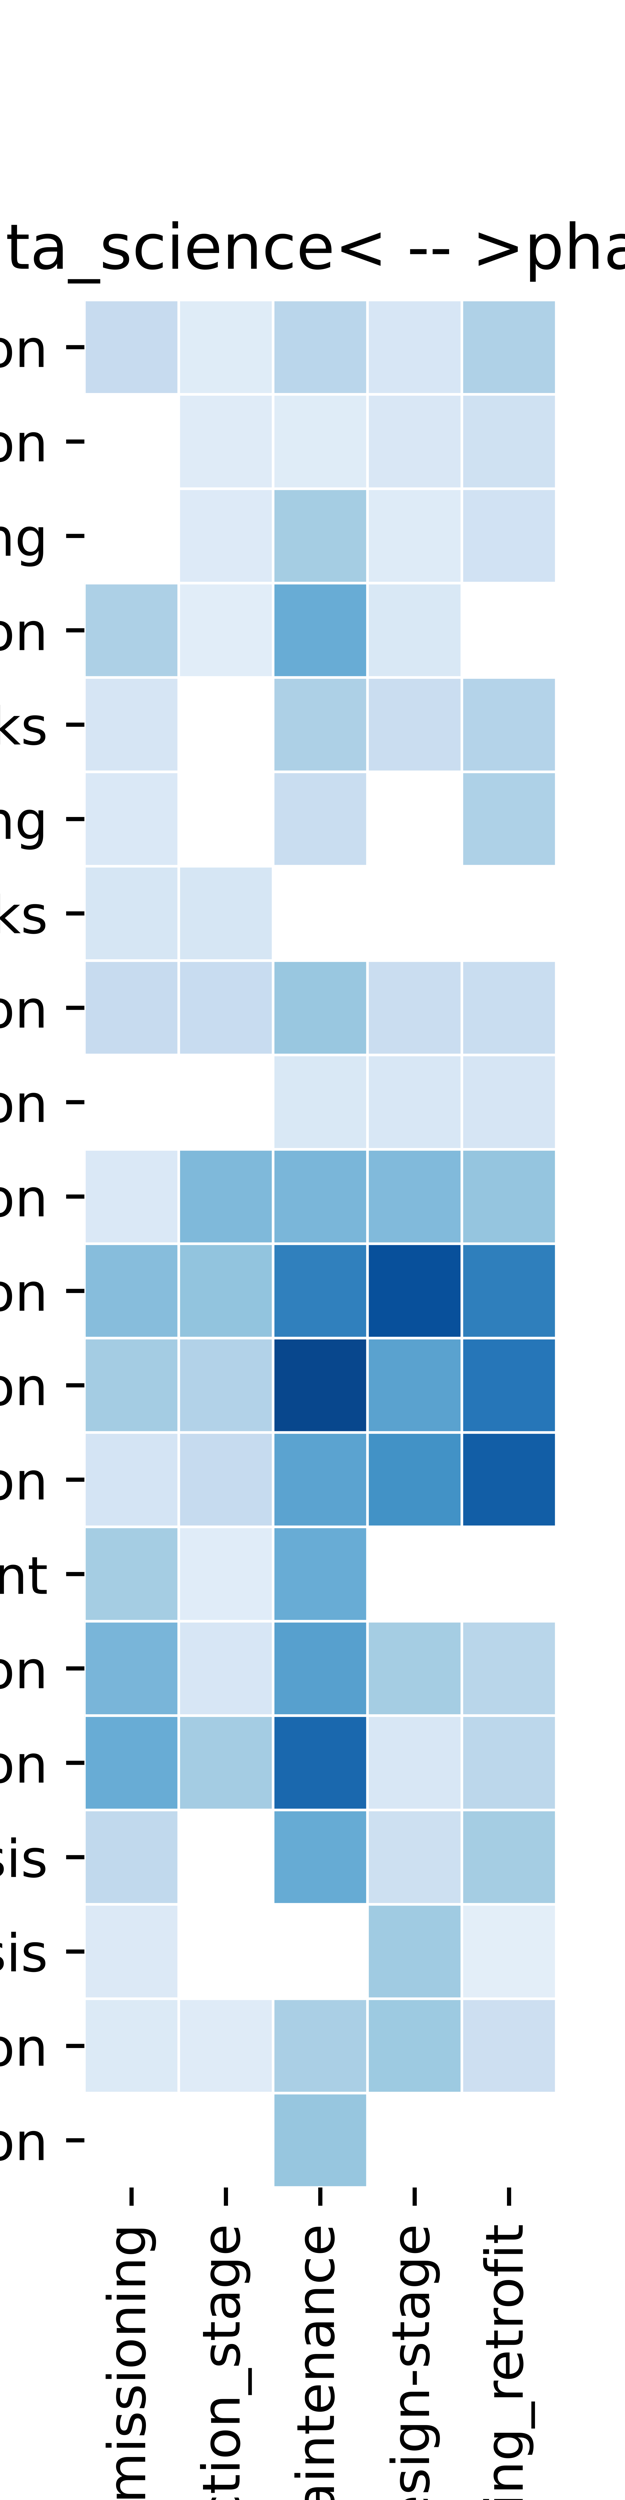 <?xml version="1.0" encoding="utf-8" standalone="no"?>
<!DOCTYPE svg PUBLIC "-//W3C//DTD SVG 1.1//EN"
  "http://www.w3.org/Graphics/SVG/1.1/DTD/svg11.dtd">
<!-- Created with matplotlib (https://matplotlib.org/) -->
<svg height="480pt" version="1.1" viewBox="0 0 120 480" width="120pt" xmlns="http://www.w3.org/2000/svg" xmlns:xlink="http://www.w3.org/1999/xlink">
 <defs>
  <style type="text/css">
*{stroke-linecap:butt;stroke-linejoin:round;}
  </style>
 </defs>
 <g id="figure_1">
  <g id="patch_1">
   <path d="M 0 480 
L 120 480 
L 120 0 
L 0 0 
z
" style="fill:#ffffff;"/>
  </g>
  <g id="axes_1">
   <g id="patch_2">
    <path d="M 16.2 420 
L 106.8 420 
L 106.8 57.6 
L 16.2 57.6 
z
" style="fill:#ffffff;"/>
   </g>
   <g id="QuadMesh_1">
    <path clip-path="url(#p761cc442da)" d="M 16.2 57.6 
L 34.32 57.6 
L 34.32 75.72 
L 16.2 75.72 
L 16.2 57.6 
" style="fill:#c7dbef;stroke:#ffffff;stroke-width:0.5;"/>
    <path clip-path="url(#p761cc442da)" d="M 34.32 57.6 
L 52.44 57.6 
L 52.44 75.72 
L 34.32 75.72 
L 34.32 57.6 
" style="fill:#dfecf7;stroke:#ffffff;stroke-width:0.5;"/>
    <path clip-path="url(#p761cc442da)" d="M 52.44 57.6 
L 70.56 57.6 
L 70.56 75.72 
L 52.44 75.72 
L 52.44 57.6 
" style="fill:#bad6eb;stroke:#ffffff;stroke-width:0.5;"/>
    <path clip-path="url(#p761cc442da)" d="M 70.56 57.6 
L 88.68 57.6 
L 88.68 75.72 
L 70.56 75.72 
L 70.56 57.6 
" style="fill:#d7e6f5;stroke:#ffffff;stroke-width:0.5;"/>
    <path clip-path="url(#p761cc442da)" d="M 88.68 57.6 
L 106.8 57.6 
L 106.8 75.72 
L 88.68 75.72 
L 88.68 57.6 
" style="fill:#afd1e7;stroke:#ffffff;stroke-width:0.5;"/>
    <path clip-path="url(#p761cc442da)" d="M 16.2 75.72 
L 34.32 75.72 
L 34.32 93.84 
L 16.2 93.84 
L 16.2 75.72 
" style="fill:none;stroke:#ffffff;stroke-width:0.5;"/>
    <path clip-path="url(#p761cc442da)" d="M 34.32 75.72 
L 52.44 75.72 
L 52.44 93.84 
L 34.32 93.84 
L 34.32 75.72 
" style="fill:#dfebf7;stroke:#ffffff;stroke-width:0.5;"/>
    <path clip-path="url(#p761cc442da)" d="M 52.44 75.72 
L 70.56 75.72 
L 70.56 93.84 
L 52.44 93.84 
L 52.44 75.72 
" style="fill:#dfecf7;stroke:#ffffff;stroke-width:0.5;"/>
    <path clip-path="url(#p761cc442da)" d="M 70.56 75.72 
L 88.68 75.72 
L 88.68 93.84 
L 70.56 93.84 
L 70.56 75.72 
" style="fill:#d9e7f5;stroke:#ffffff;stroke-width:0.5;"/>
    <path clip-path="url(#p761cc442da)" d="M 88.68 75.72 
L 106.8 75.72 
L 106.8 93.84 
L 88.68 93.84 
L 88.68 75.72 
" style="fill:#cfe1f2;stroke:#ffffff;stroke-width:0.5;"/>
    <path clip-path="url(#p761cc442da)" d="M 16.2 93.84 
L 34.32 93.84 
L 34.32 111.96 
L 16.2 111.96 
L 16.2 93.84 
" style="fill:none;stroke:#ffffff;stroke-width:0.5;"/>
    <path clip-path="url(#p761cc442da)" d="M 34.32 93.84 
L 52.44 93.84 
L 52.44 111.96 
L 34.32 111.96 
L 34.32 93.84 
" style="fill:#ddeaf7;stroke:#ffffff;stroke-width:0.5;"/>
    <path clip-path="url(#p761cc442da)" d="M 52.44 93.84 
L 70.56 93.84 
L 70.56 111.96 
L 52.44 111.96 
L 52.44 93.84 
" style="fill:#a5cde3;stroke:#ffffff;stroke-width:0.5;"/>
    <path clip-path="url(#p761cc442da)" d="M 70.56 93.84 
L 88.68 93.84 
L 88.68 111.96 
L 70.56 111.96 
L 70.56 93.84 
" style="fill:#deebf7;stroke:#ffffff;stroke-width:0.5;"/>
    <path clip-path="url(#p761cc442da)" d="M 88.68 93.84 
L 106.8 93.84 
L 106.8 111.96 
L 88.68 111.96 
L 88.68 93.84 
" style="fill:#d1e2f3;stroke:#ffffff;stroke-width:0.5;"/>
    <path clip-path="url(#p761cc442da)" d="M 16.2 111.96 
L 34.32 111.96 
L 34.32 130.08 
L 16.2 130.08 
L 16.2 111.96 
" style="fill:#add0e6;stroke:#ffffff;stroke-width:0.5;"/>
    <path clip-path="url(#p761cc442da)" d="M 34.32 111.96 
L 52.44 111.96 
L 52.44 130.08 
L 34.32 130.08 
L 34.32 111.96 
" style="fill:#e1edf8;stroke:#ffffff;stroke-width:0.5;"/>
    <path clip-path="url(#p761cc442da)" d="M 52.44 111.96 
L 70.56 111.96 
L 70.56 130.08 
L 52.44 130.08 
L 52.44 111.96 
" style="fill:#68acd5;stroke:#ffffff;stroke-width:0.5;"/>
    <path clip-path="url(#p761cc442da)" d="M 70.56 111.96 
L 88.68 111.96 
L 88.68 130.08 
L 70.56 130.08 
L 70.56 111.96 
" style="fill:#d9e8f5;stroke:#ffffff;stroke-width:0.5;"/>
    <path clip-path="url(#p761cc442da)" d="M 88.68 111.96 
L 106.8 111.96 
L 106.8 130.08 
L 88.68 130.08 
L 88.68 111.96 
" style="fill:none;stroke:#ffffff;stroke-width:0.5;"/>
    <path clip-path="url(#p761cc442da)" d="M 16.2 130.08 
L 34.32 130.08 
L 34.32 148.2 
L 16.2 148.2 
L 16.2 130.08 
" style="fill:#d6e5f4;stroke:#ffffff;stroke-width:0.5;"/>
    <path clip-path="url(#p761cc442da)" d="M 34.32 130.08 
L 52.44 130.08 
L 52.44 148.2 
L 34.32 148.2 
L 34.32 130.08 
" style="fill:none;stroke:#ffffff;stroke-width:0.5;"/>
    <path clip-path="url(#p761cc442da)" d="M 52.44 130.08 
L 70.56 130.08 
L 70.56 148.2 
L 52.44 148.2 
L 52.44 130.08 
" style="fill:#add0e6;stroke:#ffffff;stroke-width:0.5;"/>
    <path clip-path="url(#p761cc442da)" d="M 70.56 130.08 
L 88.68 130.08 
L 88.68 148.2 
L 70.56 148.2 
L 70.56 130.08 
" style="fill:#caddf0;stroke:#ffffff;stroke-width:0.5;"/>
    <path clip-path="url(#p761cc442da)" d="M 88.68 130.08 
L 106.8 130.08 
L 106.8 148.2 
L 88.68 148.2 
L 88.68 130.08 
" style="fill:#b4d3e9;stroke:#ffffff;stroke-width:0.5;"/>
    <path clip-path="url(#p761cc442da)" d="M 16.2 148.2 
L 34.32 148.2 
L 34.32 166.32 
L 16.2 166.32 
L 16.2 148.2 
" style="fill:#dae8f6;stroke:#ffffff;stroke-width:0.5;"/>
    <path clip-path="url(#p761cc442da)" d="M 34.32 148.2 
L 52.44 148.2 
L 52.44 166.32 
L 34.32 166.32 
L 34.32 148.2 
" style="fill:none;stroke:#ffffff;stroke-width:0.5;"/>
    <path clip-path="url(#p761cc442da)" d="M 52.44 148.2 
L 70.56 148.2 
L 70.56 166.32 
L 52.44 166.32 
L 52.44 148.2 
" style="fill:#c9ddf0;stroke:#ffffff;stroke-width:0.5;"/>
    <path clip-path="url(#p761cc442da)" d="M 70.56 148.2 
L 88.68 148.2 
L 88.68 166.32 
L 70.56 166.32 
L 70.56 148.2 
" style="fill:none;stroke:#ffffff;stroke-width:0.5;"/>
    <path clip-path="url(#p761cc442da)" d="M 88.68 148.2 
L 106.8 148.2 
L 106.8 166.32 
L 88.68 166.32 
L 88.68 148.2 
" style="fill:#aed1e7;stroke:#ffffff;stroke-width:0.5;"/>
    <path clip-path="url(#p761cc442da)" d="M 16.2 166.32 
L 34.32 166.32 
L 34.32 184.44 
L 16.2 184.44 
L 16.2 166.32 
" style="fill:#d6e6f4;stroke:#ffffff;stroke-width:0.5;"/>
    <path clip-path="url(#p761cc442da)" d="M 34.32 166.32 
L 52.44 166.32 
L 52.44 184.44 
L 34.32 184.44 
L 34.32 166.32 
" style="fill:#d6e6f4;stroke:#ffffff;stroke-width:0.5;"/>
    <path clip-path="url(#p761cc442da)" d="M 52.44 166.32 
L 70.56 166.32 
L 70.56 184.44 
L 52.44 184.44 
L 52.44 166.32 
" style="fill:none;stroke:#ffffff;stroke-width:0.5;"/>
    <path clip-path="url(#p761cc442da)" d="M 70.56 166.32 
L 88.68 166.32 
L 88.68 184.44 
L 70.56 184.44 
L 70.56 166.32 
" style="fill:none;stroke:#ffffff;stroke-width:0.5;"/>
    <path clip-path="url(#p761cc442da)" d="M 88.68 166.32 
L 106.8 166.32 
L 106.8 184.44 
L 88.68 184.44 
L 88.68 166.32 
" style="fill:none;stroke:#ffffff;stroke-width:0.5;"/>
    <path clip-path="url(#p761cc442da)" d="M 16.2 184.44 
L 34.32 184.44 
L 34.32 202.56 
L 16.2 202.56 
L 16.2 184.44 
" style="fill:#c7dbef;stroke:#ffffff;stroke-width:0.5;"/>
    <path clip-path="url(#p761cc442da)" d="M 34.32 184.44 
L 52.44 184.44 
L 52.44 202.56 
L 34.32 202.56 
L 34.32 184.44 
" style="fill:#c8dcf0;stroke:#ffffff;stroke-width:0.5;"/>
    <path clip-path="url(#p761cc442da)" d="M 52.44 184.44 
L 70.56 184.44 
L 70.56 202.56 
L 52.44 202.56 
L 52.44 184.44 
" style="fill:#99c7e0;stroke:#ffffff;stroke-width:0.5;"/>
    <path clip-path="url(#p761cc442da)" d="M 70.56 184.44 
L 88.68 184.44 
L 88.68 202.56 
L 70.56 202.56 
L 70.56 184.44 
" style="fill:#caddf0;stroke:#ffffff;stroke-width:0.5;"/>
    <path clip-path="url(#p761cc442da)" d="M 88.68 184.44 
L 106.8 184.44 
L 106.8 202.56 
L 88.68 202.56 
L 88.68 184.44 
" style="fill:#c9ddf0;stroke:#ffffff;stroke-width:0.5;"/>
    <path clip-path="url(#p761cc442da)" d="M 16.2 202.56 
L 34.32 202.56 
L 34.32 220.68 
L 16.2 220.68 
L 16.2 202.56 
" style="fill:none;stroke:#ffffff;stroke-width:0.5;"/>
    <path clip-path="url(#p761cc442da)" d="M 34.32 202.56 
L 52.44 202.56 
L 52.44 220.68 
L 34.32 220.68 
L 34.32 202.56 
" style="fill:none;stroke:#ffffff;stroke-width:0.5;"/>
    <path clip-path="url(#p761cc442da)" d="M 52.44 202.56 
L 70.56 202.56 
L 70.56 220.68 
L 52.44 220.68 
L 52.44 202.56 
" style="fill:#d9e8f5;stroke:#ffffff;stroke-width:0.5;"/>
    <path clip-path="url(#p761cc442da)" d="M 70.56 202.56 
L 88.68 202.56 
L 88.68 220.68 
L 70.56 220.68 
L 70.56 202.56 
" style="fill:#d8e7f5;stroke:#ffffff;stroke-width:0.5;"/>
    <path clip-path="url(#p761cc442da)" d="M 88.68 202.56 
L 106.8 202.56 
L 106.8 220.68 
L 88.68 220.68 
L 88.68 202.56 
" style="fill:#d6e5f4;stroke:#ffffff;stroke-width:0.5;"/>
    <path clip-path="url(#p761cc442da)" d="M 16.2 220.68 
L 34.32 220.68 
L 34.32 238.8 
L 16.2 238.8 
L 16.2 220.68 
" style="fill:#dae8f6;stroke:#ffffff;stroke-width:0.5;"/>
    <path clip-path="url(#p761cc442da)" d="M 34.32 220.68 
L 52.44 220.68 
L 52.44 238.8 
L 34.32 238.8 
L 34.32 220.68 
" style="fill:#7fb9da;stroke:#ffffff;stroke-width:0.5;"/>
    <path clip-path="url(#p761cc442da)" d="M 52.44 220.68 
L 70.56 220.68 
L 70.56 238.8 
L 52.44 238.8 
L 52.44 220.68 
" style="fill:#7ab6d9;stroke:#ffffff;stroke-width:0.5;"/>
    <path clip-path="url(#p761cc442da)" d="M 70.56 220.68 
L 88.68 220.68 
L 88.68 238.8 
L 70.56 238.8 
L 70.56 220.68 
" style="fill:#81badb;stroke:#ffffff;stroke-width:0.5;"/>
    <path clip-path="url(#p761cc442da)" d="M 88.68 220.68 
L 106.8 220.68 
L 106.8 238.8 
L 88.68 238.8 
L 88.68 220.68 
" style="fill:#95c5df;stroke:#ffffff;stroke-width:0.5;"/>
    <path clip-path="url(#p761cc442da)" d="M 16.2 238.8 
L 34.32 238.8 
L 34.32 256.92 
L 16.2 256.92 
L 16.2 238.8 
" style="fill:#87bddc;stroke:#ffffff;stroke-width:0.5;"/>
    <path clip-path="url(#p761cc442da)" d="M 34.32 238.8 
L 52.44 238.8 
L 52.44 256.92 
L 34.32 256.92 
L 34.32 238.8 
" style="fill:#92c4de;stroke:#ffffff;stroke-width:0.5;"/>
    <path clip-path="url(#p761cc442da)" d="M 52.44 238.8 
L 70.56 238.8 
L 70.56 256.92 
L 52.44 256.92 
L 52.44 238.8 
" style="fill:#3080bd;stroke:#ffffff;stroke-width:0.5;"/>
    <path clip-path="url(#p761cc442da)" d="M 70.56 238.8 
L 88.68 238.8 
L 88.68 256.92 
L 70.56 256.92 
L 70.56 238.8 
" style="fill:#08509b;stroke:#ffffff;stroke-width:0.5;"/>
    <path clip-path="url(#p761cc442da)" d="M 88.68 238.8 
L 106.8 238.8 
L 106.8 256.92 
L 88.68 256.92 
L 88.68 238.8 
" style="fill:#2f7fbc;stroke:#ffffff;stroke-width:0.5;"/>
    <path clip-path="url(#p761cc442da)" d="M 16.2 256.92 
L 34.32 256.92 
L 34.32 275.04 
L 16.2 275.04 
L 16.2 256.92 
" style="fill:#a4cce3;stroke:#ffffff;stroke-width:0.5;"/>
    <path clip-path="url(#p761cc442da)" d="M 34.32 256.92 
L 52.44 256.92 
L 52.44 275.04 
L 34.32 275.04 
L 34.32 256.92 
" style="fill:#b2d2e8;stroke:#ffffff;stroke-width:0.5;"/>
    <path clip-path="url(#p761cc442da)" d="M 52.44 256.92 
L 70.56 256.92 
L 70.56 275.04 
L 52.44 275.04 
L 52.44 256.92 
" style="fill:#08478d;stroke:#ffffff;stroke-width:0.5;"/>
    <path clip-path="url(#p761cc442da)" d="M 70.56 256.92 
L 88.68 256.92 
L 88.68 275.04 
L 70.56 275.04 
L 70.56 256.92 
" style="fill:#5aa2cf;stroke:#ffffff;stroke-width:0.5;"/>
    <path clip-path="url(#p761cc442da)" d="M 88.68 256.92 
L 106.8 256.92 
L 106.8 275.04 
L 88.68 275.04 
L 88.68 256.92 
" style="fill:#2676b8;stroke:#ffffff;stroke-width:0.5;"/>
    <path clip-path="url(#p761cc442da)" d="M 16.2 275.04 
L 34.32 275.04 
L 34.32 293.16 
L 16.2 293.16 
L 16.2 275.04 
" style="fill:#d4e4f4;stroke:#ffffff;stroke-width:0.5;"/>
    <path clip-path="url(#p761cc442da)" d="M 34.32 275.04 
L 52.44 275.04 
L 52.44 293.16 
L 34.32 293.16 
L 34.32 275.04 
" style="fill:#c6dbef;stroke:#ffffff;stroke-width:0.5;"/>
    <path clip-path="url(#p761cc442da)" d="M 52.44 275.04 
L 70.56 275.04 
L 70.56 293.16 
L 52.44 293.16 
L 52.44 275.04 
" style="fill:#5ba3d0;stroke:#ffffff;stroke-width:0.5;"/>
    <path clip-path="url(#p761cc442da)" d="M 70.56 275.04 
L 88.68 275.04 
L 88.68 293.16 
L 70.56 293.16 
L 70.56 275.04 
" style="fill:#4292c6;stroke:#ffffff;stroke-width:0.5;"/>
    <path clip-path="url(#p761cc442da)" d="M 88.68 275.04 
L 106.8 275.04 
L 106.8 293.16 
L 88.68 293.16 
L 88.68 275.04 
" style="fill:#125ea6;stroke:#ffffff;stroke-width:0.5;"/>
    <path clip-path="url(#p761cc442da)" d="M 16.2 293.16 
L 34.32 293.16 
L 34.32 311.28 
L 16.2 311.28 
L 16.2 293.16 
" style="fill:#a5cde3;stroke:#ffffff;stroke-width:0.5;"/>
    <path clip-path="url(#p761cc442da)" d="M 34.32 293.16 
L 52.44 293.16 
L 52.44 311.28 
L 34.32 311.28 
L 34.32 293.16 
" style="fill:#e0ecf8;stroke:#ffffff;stroke-width:0.5;"/>
    <path clip-path="url(#p761cc442da)" d="M 52.44 293.16 
L 70.56 293.16 
L 70.56 311.28 
L 52.44 311.28 
L 52.44 293.16 
" style="fill:#68acd5;stroke:#ffffff;stroke-width:0.5;"/>
    <path clip-path="url(#p761cc442da)" d="M 70.56 293.16 
L 88.68 293.16 
L 88.68 311.28 
L 70.56 311.28 
L 70.56 293.16 
" style="fill:none;stroke:#ffffff;stroke-width:0.5;"/>
    <path clip-path="url(#p761cc442da)" d="M 88.68 293.16 
L 106.8 293.16 
L 106.8 311.28 
L 88.68 311.28 
L 88.68 293.16 
" style="fill:none;stroke:#ffffff;stroke-width:0.5;"/>
    <path clip-path="url(#p761cc442da)" d="M 16.2 311.28 
L 34.32 311.28 
L 34.32 329.4 
L 16.2 329.4 
L 16.2 311.28 
" style="fill:#79b5d9;stroke:#ffffff;stroke-width:0.5;"/>
    <path clip-path="url(#p761cc442da)" d="M 34.32 311.28 
L 52.44 311.28 
L 52.44 329.4 
L 34.32 329.4 
L 34.32 311.28 
" style="fill:#d7e6f5;stroke:#ffffff;stroke-width:0.5;"/>
    <path clip-path="url(#p761cc442da)" d="M 52.44 311.28 
L 70.56 311.28 
L 70.56 329.4 
L 52.44 329.4 
L 52.44 311.28 
" style="fill:#57a0ce;stroke:#ffffff;stroke-width:0.5;"/>
    <path clip-path="url(#p761cc442da)" d="M 70.56 311.28 
L 88.68 311.28 
L 88.68 329.4 
L 70.56 329.4 
L 70.56 311.28 
" style="fill:#a5cde3;stroke:#ffffff;stroke-width:0.5;"/>
    <path clip-path="url(#p761cc442da)" d="M 88.68 311.28 
L 106.8 311.28 
L 106.8 329.4 
L 88.68 329.4 
L 88.68 311.28 
" style="fill:#b9d6ea;stroke:#ffffff;stroke-width:0.5;"/>
    <path clip-path="url(#p761cc442da)" d="M 16.2 329.4 
L 34.32 329.4 
L 34.32 347.52 
L 16.2 347.52 
L 16.2 329.4 
" style="fill:#68acd5;stroke:#ffffff;stroke-width:0.5;"/>
    <path clip-path="url(#p761cc442da)" d="M 34.32 329.4 
L 52.44 329.4 
L 52.44 347.52 
L 34.32 347.52 
L 34.32 329.4 
" style="fill:#a4cce3;stroke:#ffffff;stroke-width:0.5;"/>
    <path clip-path="url(#p761cc442da)" d="M 52.44 329.4 
L 70.56 329.4 
L 70.56 347.52 
L 52.44 347.52 
L 52.44 329.4 
" style="fill:#1a68ae;stroke:#ffffff;stroke-width:0.5;"/>
    <path clip-path="url(#p761cc442da)" d="M 70.56 329.4 
L 88.68 329.4 
L 88.68 347.52 
L 70.56 347.52 
L 70.56 329.4 
" style="fill:#d8e7f5;stroke:#ffffff;stroke-width:0.5;"/>
    <path clip-path="url(#p761cc442da)" d="M 88.68 329.4 
L 106.8 329.4 
L 106.8 347.52 
L 88.68 347.52 
L 88.68 329.4 
" style="fill:#bcd7eb;stroke:#ffffff;stroke-width:0.5;"/>
    <path clip-path="url(#p761cc442da)" d="M 16.2 347.52 
L 34.32 347.52 
L 34.32 365.64 
L 16.2 365.64 
L 16.2 347.52 
" style="fill:#c1d9ed;stroke:#ffffff;stroke-width:0.5;"/>
    <path clip-path="url(#p761cc442da)" d="M 34.32 347.52 
L 52.44 347.52 
L 52.44 365.64 
L 34.32 365.64 
L 34.32 347.52 
" style="fill:none;stroke:#ffffff;stroke-width:0.5;"/>
    <path clip-path="url(#p761cc442da)" d="M 52.44 347.52 
L 70.56 347.52 
L 70.56 365.64 
L 52.44 365.64 
L 52.44 347.52 
" style="fill:#66abd4;stroke:#ffffff;stroke-width:0.5;"/>
    <path clip-path="url(#p761cc442da)" d="M 70.56 347.52 
L 88.68 347.52 
L 88.68 365.64 
L 70.56 365.64 
L 70.56 347.52 
" style="fill:#cde0f1;stroke:#ffffff;stroke-width:0.5;"/>
    <path clip-path="url(#p761cc442da)" d="M 88.68 347.52 
L 106.8 347.52 
L 106.8 365.64 
L 88.68 365.64 
L 88.68 347.52 
" style="fill:#a5cde3;stroke:#ffffff;stroke-width:0.5;"/>
    <path clip-path="url(#p761cc442da)" d="M 16.2 365.64 
L 34.32 365.64 
L 34.32 383.76 
L 16.2 383.76 
L 16.2 365.64 
" style="fill:#dce9f6;stroke:#ffffff;stroke-width:0.5;"/>
    <path clip-path="url(#p761cc442da)" d="M 34.32 365.64 
L 52.44 365.64 
L 52.44 383.76 
L 34.32 383.76 
L 34.32 365.64 
" style="fill:none;stroke:#ffffff;stroke-width:0.5;"/>
    <path clip-path="url(#p761cc442da)" d="M 52.44 365.64 
L 70.56 365.64 
L 70.56 383.76 
L 52.44 383.76 
L 52.44 365.64 
" style="fill:none;stroke:#ffffff;stroke-width:0.5;"/>
    <path clip-path="url(#p761cc442da)" d="M 70.56 365.64 
L 88.68 365.64 
L 88.68 383.76 
L 70.56 383.76 
L 70.56 365.64 
" style="fill:#a0cbe2;stroke:#ffffff;stroke-width:0.5;"/>
    <path clip-path="url(#p761cc442da)" d="M 88.68 365.64 
L 106.8 365.64 
L 106.8 383.76 
L 88.68 383.76 
L 88.68 365.64 
" style="fill:#e3eef8;stroke:#ffffff;stroke-width:0.5;"/>
    <path clip-path="url(#p761cc442da)" d="M 16.2 383.76 
L 34.32 383.76 
L 34.32 401.88 
L 16.2 401.88 
L 16.2 383.76 
" style="fill:#dceaf6;stroke:#ffffff;stroke-width:0.5;"/>
    <path clip-path="url(#p761cc442da)" d="M 34.32 383.76 
L 52.44 383.76 
L 52.44 401.88 
L 34.32 401.88 
L 34.32 383.76 
" style="fill:#dfebf7;stroke:#ffffff;stroke-width:0.5;"/>
    <path clip-path="url(#p761cc442da)" d="M 52.44 383.76 
L 70.56 383.76 
L 70.56 401.88 
L 52.44 401.88 
L 52.44 383.76 
" style="fill:#aacfe5;stroke:#ffffff;stroke-width:0.5;"/>
    <path clip-path="url(#p761cc442da)" d="M 70.56 383.76 
L 88.68 383.76 
L 88.68 401.88 
L 70.56 401.88 
L 70.56 383.76 
" style="fill:#9dcae1;stroke:#ffffff;stroke-width:0.5;"/>
    <path clip-path="url(#p761cc442da)" d="M 88.68 383.76 
L 106.8 383.76 
L 106.8 401.88 
L 88.68 401.88 
L 88.68 383.76 
" style="fill:#cddff1;stroke:#ffffff;stroke-width:0.5;"/>
    <path clip-path="url(#p761cc442da)" d="M 16.2 401.88 
L 34.32 401.88 
L 34.32 420 
L 16.2 420 
L 16.2 401.88 
" style="fill:none;stroke:#ffffff;stroke-width:0.5;"/>
    <path clip-path="url(#p761cc442da)" d="M 34.32 401.88 
L 52.44 401.88 
L 52.44 420 
L 34.32 420 
L 34.32 401.88 
" style="fill:none;stroke:#ffffff;stroke-width:0.5;"/>
    <path clip-path="url(#p761cc442da)" d="M 52.44 401.88 
L 70.56 401.88 
L 70.56 420 
L 52.44 420 
L 52.44 401.88 
" style="fill:#97c6df;stroke:#ffffff;stroke-width:0.5;"/>
    <path clip-path="url(#p761cc442da)" d="M 70.56 401.88 
L 88.68 401.88 
L 88.68 420 
L 70.56 420 
L 70.56 401.88 
" style="fill:none;stroke:#ffffff;stroke-width:0.5;"/>
    <path clip-path="url(#p761cc442da)" d="M 88.68 401.88 
L 106.8 401.88 
L 106.8 420 
L 88.68 420 
L 88.68 401.88 
" style="fill:none;stroke:#ffffff;stroke-width:0.5;"/>
   </g>
   <g id="matplotlib.axis_1">
    <g id="xtick_1">
     <g id="line2d_1">
      <defs>
       <path d="M 0 0 
L 0 3.5 
" id="m7ec9c95e35" style="stroke:#000000;stroke-width:0.8;"/>
      </defs>
      <g>
       <use style="stroke:#000000;stroke-width:0.8;" x="25.26" xlink:href="#m7ec9c95e35" y="420"/>
      </g>
     </g>
     <g id="text_1">
      <!-- building_commissioning -->
      <defs>
       <path d="M 48.688 27.297 
Q 48.688 37.203 44.609 42.844 
Q 40.531 48.484 33.406 48.484 
Q 26.266 48.484 22.188 42.844 
Q 18.109 37.203 18.109 27.297 
Q 18.109 17.391 22.188 11.75 
Q 26.266 6.109 33.406 6.109 
Q 40.531 6.109 44.609 11.75 
Q 48.688 17.391 48.688 27.297 
z
M 18.109 46.391 
Q 20.953 51.266 25.266 53.625 
Q 29.594 56 35.594 56 
Q 45.562 56 51.781 48.094 
Q 58.016 40.188 58.016 27.297 
Q 58.016 14.406 51.781 6.484 
Q 45.562 -1.422 35.594 -1.422 
Q 29.594 -1.422 25.266 0.953 
Q 20.953 3.328 18.109 8.203 
L 18.109 0 
L 9.078 0 
L 9.078 75.984 
L 18.109 75.984 
z
" id="DejaVuSans-98"/>
       <path d="M 8.5 21.578 
L 8.5 54.688 
L 17.484 54.688 
L 17.484 21.922 
Q 17.484 14.156 20.5 10.266 
Q 23.531 6.391 29.594 6.391 
Q 36.859 6.391 41.078 11.031 
Q 45.312 15.672 45.312 23.688 
L 45.312 54.688 
L 54.297 54.688 
L 54.297 0 
L 45.312 0 
L 45.312 8.406 
Q 42.047 3.422 37.719 1 
Q 33.406 -1.422 27.688 -1.422 
Q 18.266 -1.422 13.375 4.438 
Q 8.5 10.297 8.5 21.578 
z
M 31.109 56 
z
" id="DejaVuSans-117"/>
       <path d="M 9.422 54.688 
L 18.406 54.688 
L 18.406 0 
L 9.422 0 
z
M 9.422 75.984 
L 18.406 75.984 
L 18.406 64.594 
L 9.422 64.594 
z
" id="DejaVuSans-105"/>
       <path d="M 9.422 75.984 
L 18.406 75.984 
L 18.406 0 
L 9.422 0 
z
" id="DejaVuSans-108"/>
       <path d="M 45.406 46.391 
L 45.406 75.984 
L 54.391 75.984 
L 54.391 0 
L 45.406 0 
L 45.406 8.203 
Q 42.578 3.328 38.25 0.953 
Q 33.938 -1.422 27.875 -1.422 
Q 17.969 -1.422 11.734 6.484 
Q 5.516 14.406 5.516 27.297 
Q 5.516 40.188 11.734 48.094 
Q 17.969 56 27.875 56 
Q 33.938 56 38.25 53.625 
Q 42.578 51.266 45.406 46.391 
z
M 14.797 27.297 
Q 14.797 17.391 18.875 11.75 
Q 22.953 6.109 30.078 6.109 
Q 37.203 6.109 41.297 11.75 
Q 45.406 17.391 45.406 27.297 
Q 45.406 37.203 41.297 42.844 
Q 37.203 48.484 30.078 48.484 
Q 22.953 48.484 18.875 42.844 
Q 14.797 37.203 14.797 27.297 
z
" id="DejaVuSans-100"/>
       <path d="M 54.891 33.016 
L 54.891 0 
L 45.906 0 
L 45.906 32.719 
Q 45.906 40.484 42.875 44.328 
Q 39.844 48.188 33.797 48.188 
Q 26.516 48.188 22.312 43.547 
Q 18.109 38.922 18.109 30.906 
L 18.109 0 
L 9.078 0 
L 9.078 54.688 
L 18.109 54.688 
L 18.109 46.188 
Q 21.344 51.125 25.703 53.562 
Q 30.078 56 35.797 56 
Q 45.219 56 50.047 50.172 
Q 54.891 44.344 54.891 33.016 
z
" id="DejaVuSans-110"/>
       <path d="M 45.406 27.984 
Q 45.406 37.75 41.375 43.109 
Q 37.359 48.484 30.078 48.484 
Q 22.859 48.484 18.828 43.109 
Q 14.797 37.75 14.797 27.984 
Q 14.797 18.266 18.828 12.891 
Q 22.859 7.516 30.078 7.516 
Q 37.359 7.516 41.375 12.891 
Q 45.406 18.266 45.406 27.984 
z
M 54.391 6.781 
Q 54.391 -7.172 48.188 -13.984 
Q 42 -20.797 29.203 -20.797 
Q 24.469 -20.797 20.266 -20.094 
Q 16.062 -19.391 12.109 -17.922 
L 12.109 -9.188 
Q 16.062 -11.328 19.922 -12.344 
Q 23.781 -13.375 27.781 -13.375 
Q 36.625 -13.375 41.016 -8.766 
Q 45.406 -4.156 45.406 5.172 
L 45.406 9.625 
Q 42.625 4.781 38.281 2.391 
Q 33.938 0 27.875 0 
Q 17.828 0 11.672 7.656 
Q 5.516 15.328 5.516 27.984 
Q 5.516 40.672 11.672 48.328 
Q 17.828 56 27.875 56 
Q 33.938 56 38.281 53.609 
Q 42.625 51.219 45.406 46.391 
L 45.406 54.688 
L 54.391 54.688 
z
" id="DejaVuSans-103"/>
       <path d="M 50.984 -16.609 
L 50.984 -23.578 
L -0.984 -23.578 
L -0.984 -16.609 
z
" id="DejaVuSans-95"/>
       <path d="M 48.781 52.594 
L 48.781 44.188 
Q 44.969 46.297 41.141 47.344 
Q 37.312 48.391 33.406 48.391 
Q 24.656 48.391 19.812 42.844 
Q 14.984 37.312 14.984 27.297 
Q 14.984 17.281 19.812 11.734 
Q 24.656 6.203 33.406 6.203 
Q 37.312 6.203 41.141 7.25 
Q 44.969 8.297 48.781 10.406 
L 48.781 2.094 
Q 45.016 0.344 40.984 -0.531 
Q 36.969 -1.422 32.422 -1.422 
Q 20.062 -1.422 12.781 6.344 
Q 5.516 14.109 5.516 27.297 
Q 5.516 40.672 12.859 48.328 
Q 20.219 56 33.016 56 
Q 37.156 56 41.109 55.141 
Q 45.062 54.297 48.781 52.594 
z
" id="DejaVuSans-99"/>
       <path d="M 30.609 48.391 
Q 23.391 48.391 19.188 42.75 
Q 14.984 37.109 14.984 27.297 
Q 14.984 17.484 19.156 11.844 
Q 23.344 6.203 30.609 6.203 
Q 37.797 6.203 41.984 11.859 
Q 46.188 17.531 46.188 27.297 
Q 46.188 37.016 41.984 42.703 
Q 37.797 48.391 30.609 48.391 
z
M 30.609 56 
Q 42.328 56 49.016 48.375 
Q 55.719 40.766 55.719 27.297 
Q 55.719 13.875 49.016 6.219 
Q 42.328 -1.422 30.609 -1.422 
Q 18.844 -1.422 12.172 6.219 
Q 5.516 13.875 5.516 27.297 
Q 5.516 40.766 12.172 48.375 
Q 18.844 56 30.609 56 
z
" id="DejaVuSans-111"/>
       <path d="M 52 44.188 
Q 55.375 50.25 60.062 53.125 
Q 64.75 56 71.094 56 
Q 79.641 56 84.281 50.016 
Q 88.922 44.047 88.922 33.016 
L 88.922 0 
L 79.891 0 
L 79.891 32.719 
Q 79.891 40.578 77.094 44.375 
Q 74.312 48.188 68.609 48.188 
Q 61.625 48.188 57.562 43.547 
Q 53.516 38.922 53.516 30.906 
L 53.516 0 
L 44.484 0 
L 44.484 32.719 
Q 44.484 40.625 41.703 44.406 
Q 38.922 48.188 33.109 48.188 
Q 26.219 48.188 22.156 43.531 
Q 18.109 38.875 18.109 30.906 
L 18.109 0 
L 9.078 0 
L 9.078 54.688 
L 18.109 54.688 
L 18.109 46.188 
Q 21.188 51.219 25.484 53.609 
Q 29.781 56 35.688 56 
Q 41.656 56 45.828 52.969 
Q 50 49.953 52 44.188 
z
" id="DejaVuSans-109"/>
       <path d="M 44.281 53.078 
L 44.281 44.578 
Q 40.484 46.531 36.375 47.5 
Q 32.281 48.484 27.875 48.484 
Q 21.188 48.484 17.844 46.438 
Q 14.5 44.391 14.5 40.281 
Q 14.5 37.156 16.891 35.375 
Q 19.281 33.594 26.516 31.984 
L 29.594 31.297 
Q 39.156 29.25 43.188 25.516 
Q 47.219 21.781 47.219 15.094 
Q 47.219 7.469 41.188 3.016 
Q 35.156 -1.422 24.609 -1.422 
Q 20.219 -1.422 15.453 -0.562 
Q 10.688 0.297 5.422 2 
L 5.422 11.281 
Q 10.406 8.688 15.234 7.391 
Q 20.062 6.109 24.812 6.109 
Q 31.156 6.109 34.562 8.281 
Q 37.984 10.453 37.984 14.406 
Q 37.984 18.062 35.516 20.016 
Q 33.062 21.969 24.703 23.781 
L 21.578 24.516 
Q 13.234 26.266 9.516 29.906 
Q 5.812 33.547 5.812 39.891 
Q 5.812 47.609 11.281 51.797 
Q 16.75 56 26.812 56 
Q 31.781 56 36.172 55.266 
Q 40.578 54.547 44.281 53.078 
z
" id="DejaVuSans-115"/>
      </defs>
      <g transform="translate(27.88 547.048)rotate(-90)scale(0.1 -0.1)">
       <use xlink:href="#DejaVuSans-98"/>
       <use x="63.477" xlink:href="#DejaVuSans-117"/>
       <use x="126.855" xlink:href="#DejaVuSans-105"/>
       <use x="154.639" xlink:href="#DejaVuSans-108"/>
       <use x="182.422" xlink:href="#DejaVuSans-100"/>
       <use x="245.898" xlink:href="#DejaVuSans-105"/>
       <use x="273.682" xlink:href="#DejaVuSans-110"/>
       <use x="337.061" xlink:href="#DejaVuSans-103"/>
       <use x="400.537" xlink:href="#DejaVuSans-95"/>
       <use x="450.537" xlink:href="#DejaVuSans-99"/>
       <use x="505.518" xlink:href="#DejaVuSans-111"/>
       <use x="566.699" xlink:href="#DejaVuSans-109"/>
       <use x="664.111" xlink:href="#DejaVuSans-109"/>
       <use x="761.523" xlink:href="#DejaVuSans-105"/>
       <use x="789.307" xlink:href="#DejaVuSans-115"/>
       <use x="841.406" xlink:href="#DejaVuSans-115"/>
       <use x="893.506" xlink:href="#DejaVuSans-105"/>
       <use x="921.289" xlink:href="#DejaVuSans-111"/>
       <use x="982.471" xlink:href="#DejaVuSans-110"/>
       <use x="1045.85" xlink:href="#DejaVuSans-105"/>
       <use x="1073.633" xlink:href="#DejaVuSans-110"/>
       <use x="1137.012" xlink:href="#DejaVuSans-103"/>
      </g>
     </g>
    </g>
    <g id="xtick_2">
     <g id="line2d_2">
      <g>
       <use style="stroke:#000000;stroke-width:0.8;" x="43.38" xlink:href="#m7ec9c95e35" y="420"/>
      </g>
     </g>
     <g id="text_2">
      <!-- construction_stage -->
      <defs>
       <path d="M 18.312 70.219 
L 18.312 54.688 
L 36.812 54.688 
L 36.812 47.703 
L 18.312 47.703 
L 18.312 18.016 
Q 18.312 11.328 20.141 9.422 
Q 21.969 7.516 27.594 7.516 
L 36.812 7.516 
L 36.812 0 
L 27.594 0 
Q 17.188 0 13.234 3.875 
Q 9.281 7.766 9.281 18.016 
L 9.281 47.703 
L 2.688 47.703 
L 2.688 54.688 
L 9.281 54.688 
L 9.281 70.219 
z
" id="DejaVuSans-116"/>
       <path d="M 41.109 46.297 
Q 39.594 47.172 37.812 47.578 
Q 36.031 48 33.891 48 
Q 26.266 48 22.188 43.047 
Q 18.109 38.094 18.109 28.812 
L 18.109 0 
L 9.078 0 
L 9.078 54.688 
L 18.109 54.688 
L 18.109 46.188 
Q 20.953 51.172 25.484 53.578 
Q 30.031 56 36.531 56 
Q 37.453 56 38.578 55.875 
Q 39.703 55.766 41.062 55.516 
z
" id="DejaVuSans-114"/>
       <path d="M 34.281 27.484 
Q 23.391 27.484 19.188 25 
Q 14.984 22.516 14.984 16.5 
Q 14.984 11.719 18.141 8.906 
Q 21.297 6.109 26.703 6.109 
Q 34.188 6.109 38.703 11.406 
Q 43.219 16.703 43.219 25.484 
L 43.219 27.484 
z
M 52.203 31.203 
L 52.203 0 
L 43.219 0 
L 43.219 8.297 
Q 40.141 3.328 35.547 0.953 
Q 30.953 -1.422 24.312 -1.422 
Q 15.922 -1.422 10.953 3.297 
Q 6 8.016 6 15.922 
Q 6 25.141 12.172 29.828 
Q 18.359 34.516 30.609 34.516 
L 43.219 34.516 
L 43.219 35.406 
Q 43.219 41.609 39.141 45 
Q 35.062 48.391 27.688 48.391 
Q 23 48.391 18.547 47.266 
Q 14.109 46.141 10.016 43.891 
L 10.016 52.203 
Q 14.938 54.109 19.578 55.047 
Q 24.219 56 28.609 56 
Q 40.484 56 46.344 49.844 
Q 52.203 43.703 52.203 31.203 
z
" id="DejaVuSans-97"/>
       <path d="M 56.203 29.594 
L 56.203 25.203 
L 14.891 25.203 
Q 15.484 15.922 20.484 11.062 
Q 25.484 6.203 34.422 6.203 
Q 39.594 6.203 44.453 7.469 
Q 49.312 8.734 54.109 11.281 
L 54.109 2.781 
Q 49.266 0.734 44.188 -0.344 
Q 39.109 -1.422 33.891 -1.422 
Q 20.797 -1.422 13.156 6.188 
Q 5.516 13.812 5.516 26.812 
Q 5.516 40.234 12.766 48.109 
Q 20.016 56 32.328 56 
Q 43.359 56 49.781 48.891 
Q 56.203 41.797 56.203 29.594 
z
M 47.219 32.234 
Q 47.125 39.594 43.094 43.984 
Q 39.062 48.391 32.422 48.391 
Q 24.906 48.391 20.391 44.141 
Q 15.875 39.891 15.188 32.172 
z
" id="DejaVuSans-101"/>
      </defs>
      <g transform="translate(46 521.945)rotate(-90)scale(0.1 -0.1)">
       <use xlink:href="#DejaVuSans-99"/>
       <use x="54.98" xlink:href="#DejaVuSans-111"/>
       <use x="116.162" xlink:href="#DejaVuSans-110"/>
       <use x="179.541" xlink:href="#DejaVuSans-115"/>
       <use x="231.641" xlink:href="#DejaVuSans-116"/>
       <use x="270.85" xlink:href="#DejaVuSans-114"/>
       <use x="311.963" xlink:href="#DejaVuSans-117"/>
       <use x="375.342" xlink:href="#DejaVuSans-99"/>
       <use x="430.322" xlink:href="#DejaVuSans-116"/>
       <use x="469.531" xlink:href="#DejaVuSans-105"/>
       <use x="497.314" xlink:href="#DejaVuSans-111"/>
       <use x="558.496" xlink:href="#DejaVuSans-110"/>
       <use x="621.875" xlink:href="#DejaVuSans-95"/>
       <use x="671.875" xlink:href="#DejaVuSans-115"/>
       <use x="723.975" xlink:href="#DejaVuSans-116"/>
       <use x="763.184" xlink:href="#DejaVuSans-97"/>
       <use x="824.463" xlink:href="#DejaVuSans-103"/>
       <use x="887.939" xlink:href="#DejaVuSans-101"/>
      </g>
     </g>
    </g>
    <g id="xtick_3">
     <g id="line2d_3">
      <g>
       <use style="stroke:#000000;stroke-width:0.8;" x="61.5" xlink:href="#m7ec9c95e35" y="420"/>
      </g>
     </g>
     <g id="text_3">
      <!-- operation_and_maintenance -->
      <defs>
       <path d="M 18.109 8.203 
L 18.109 -20.797 
L 9.078 -20.797 
L 9.078 54.688 
L 18.109 54.688 
L 18.109 46.391 
Q 20.953 51.266 25.266 53.625 
Q 29.594 56 35.594 56 
Q 45.562 56 51.781 48.094 
Q 58.016 40.188 58.016 27.297 
Q 58.016 14.406 51.781 6.484 
Q 45.562 -1.422 35.594 -1.422 
Q 29.594 -1.422 25.266 0.953 
Q 20.953 3.328 18.109 8.203 
z
M 48.688 27.297 
Q 48.688 37.203 44.609 42.844 
Q 40.531 48.484 33.406 48.484 
Q 26.266 48.484 22.188 42.844 
Q 18.109 37.203 18.109 27.297 
Q 18.109 17.391 22.188 11.75 
Q 26.266 6.109 33.406 6.109 
Q 40.531 6.109 44.609 11.75 
Q 48.688 17.391 48.688 27.297 
z
" id="DejaVuSans-112"/>
      </defs>
      <g transform="translate(64.12 569.341)rotate(-90)scale(0.1 -0.1)">
       <use xlink:href="#DejaVuSans-111"/>
       <use x="61.182" xlink:href="#DejaVuSans-112"/>
       <use x="124.658" xlink:href="#DejaVuSans-101"/>
       <use x="186.182" xlink:href="#DejaVuSans-114"/>
       <use x="227.295" xlink:href="#DejaVuSans-97"/>
       <use x="288.574" xlink:href="#DejaVuSans-116"/>
       <use x="327.783" xlink:href="#DejaVuSans-105"/>
       <use x="355.566" xlink:href="#DejaVuSans-111"/>
       <use x="416.748" xlink:href="#DejaVuSans-110"/>
       <use x="480.127" xlink:href="#DejaVuSans-95"/>
       <use x="530.127" xlink:href="#DejaVuSans-97"/>
       <use x="591.406" xlink:href="#DejaVuSans-110"/>
       <use x="654.785" xlink:href="#DejaVuSans-100"/>
       <use x="718.262" xlink:href="#DejaVuSans-95"/>
       <use x="768.262" xlink:href="#DejaVuSans-109"/>
       <use x="865.674" xlink:href="#DejaVuSans-97"/>
       <use x="926.953" xlink:href="#DejaVuSans-105"/>
       <use x="954.736" xlink:href="#DejaVuSans-110"/>
       <use x="1018.115" xlink:href="#DejaVuSans-116"/>
       <use x="1057.324" xlink:href="#DejaVuSans-101"/>
       <use x="1118.848" xlink:href="#DejaVuSans-110"/>
       <use x="1182.227" xlink:href="#DejaVuSans-97"/>
       <use x="1243.506" xlink:href="#DejaVuSans-110"/>
       <use x="1306.885" xlink:href="#DejaVuSans-99"/>
       <use x="1361.865" xlink:href="#DejaVuSans-101"/>
      </g>
     </g>
    </g>
    <g id="xtick_4">
     <g id="line2d_4">
      <g>
       <use style="stroke:#000000;stroke-width:0.8;" x="79.62" xlink:href="#m7ec9c95e35" y="420"/>
      </g>
     </g>
     <g id="text_4">
      <!-- design-stage -->
      <defs>
       <path d="M 4.891 31.391 
L 31.203 31.391 
L 31.203 23.391 
L 4.891 23.391 
z
" id="DejaVuSans-45"/>
      </defs>
      <g transform="translate(82.379 491.542)rotate(-90)scale(0.1 -0.1)">
       <use xlink:href="#DejaVuSans-100"/>
       <use x="63.477" xlink:href="#DejaVuSans-101"/>
       <use x="125" xlink:href="#DejaVuSans-115"/>
       <use x="177.1" xlink:href="#DejaVuSans-105"/>
       <use x="204.883" xlink:href="#DejaVuSans-103"/>
       <use x="268.359" xlink:href="#DejaVuSans-110"/>
       <use x="331.738" xlink:href="#DejaVuSans-45"/>
       <use x="367.822" xlink:href="#DejaVuSans-115"/>
       <use x="419.922" xlink:href="#DejaVuSans-116"/>
       <use x="459.131" xlink:href="#DejaVuSans-97"/>
       <use x="520.41" xlink:href="#DejaVuSans-103"/>
       <use x="583.887" xlink:href="#DejaVuSans-101"/>
      </g>
     </g>
    </g>
    <g id="xtick_5">
     <g id="line2d_5">
      <g>
       <use style="stroke:#000000;stroke-width:0.8;" x="97.74" xlink:href="#m7ec9c95e35" y="420"/>
      </g>
     </g>
     <g id="text_5">
      <!-- building_retrofit -->
      <defs>
       <path d="M 37.109 75.984 
L 37.109 68.5 
L 28.516 68.5 
Q 23.688 68.5 21.797 66.547 
Q 19.922 64.594 19.922 59.516 
L 19.922 54.688 
L 34.719 54.688 
L 34.719 47.703 
L 19.922 47.703 
L 19.922 0 
L 10.891 0 
L 10.891 47.703 
L 2.297 47.703 
L 2.297 54.688 
L 10.891 54.688 
L 10.891 58.5 
Q 10.891 67.625 15.141 71.797 
Q 19.391 75.984 28.609 75.984 
z
" id="DejaVuSans-102"/>
      </defs>
      <g transform="translate(100.36 506.238)rotate(-90)scale(0.1 -0.1)">
       <use xlink:href="#DejaVuSans-98"/>
       <use x="63.477" xlink:href="#DejaVuSans-117"/>
       <use x="126.855" xlink:href="#DejaVuSans-105"/>
       <use x="154.639" xlink:href="#DejaVuSans-108"/>
       <use x="182.422" xlink:href="#DejaVuSans-100"/>
       <use x="245.898" xlink:href="#DejaVuSans-105"/>
       <use x="273.682" xlink:href="#DejaVuSans-110"/>
       <use x="337.061" xlink:href="#DejaVuSans-103"/>
       <use x="400.537" xlink:href="#DejaVuSans-95"/>
       <use x="450.537" xlink:href="#DejaVuSans-114"/>
       <use x="489.4" xlink:href="#DejaVuSans-101"/>
       <use x="550.924" xlink:href="#DejaVuSans-116"/>
       <use x="590.133" xlink:href="#DejaVuSans-114"/>
       <use x="628.996" xlink:href="#DejaVuSans-111"/>
       <use x="690.178" xlink:href="#DejaVuSans-102"/>
       <use x="725.383" xlink:href="#DejaVuSans-105"/>
       <use x="753.166" xlink:href="#DejaVuSans-116"/>
      </g>
     </g>
    </g>
   </g>
   <g id="matplotlib.axis_2">
    <g id="ytick_1">
     <g id="line2d_6">
      <defs>
       <path d="M 0 0 
L -3.5 0 
" id="mdf6ca2fd58" style="stroke:#000000;stroke-width:0.8;"/>
      </defs>
      <g>
       <use style="stroke:#000000;stroke-width:0.8;" x="16.2" xlink:href="#mdf6ca2fd58" y="66.66"/>
      </g>
     </g>
     <g id="text_6">
      <!-- feature_extraction -->
      <defs>
       <path d="M 54.891 54.688 
L 35.109 28.078 
L 55.906 0 
L 45.312 0 
L 29.391 21.484 
L 13.484 0 
L 2.875 0 
L 24.125 28.609 
L 4.688 54.688 
L 15.281 54.688 
L 29.781 35.203 
L 44.281 54.688 
z
" id="DejaVuSans-120"/>
      </defs>
      <g transform="translate(-82.608 70.459)scale(0.1 -0.1)">
       <use xlink:href="#DejaVuSans-102"/>
       <use x="35.205" xlink:href="#DejaVuSans-101"/>
       <use x="96.729" xlink:href="#DejaVuSans-97"/>
       <use x="158.008" xlink:href="#DejaVuSans-116"/>
       <use x="197.217" xlink:href="#DejaVuSans-117"/>
       <use x="260.596" xlink:href="#DejaVuSans-114"/>
       <use x="299.459" xlink:href="#DejaVuSans-101"/>
       <use x="360.982" xlink:href="#DejaVuSans-95"/>
       <use x="410.982" xlink:href="#DejaVuSans-101"/>
       <use x="470.756" xlink:href="#DejaVuSans-120"/>
       <use x="529.936" xlink:href="#DejaVuSans-116"/>
       <use x="569.145" xlink:href="#DejaVuSans-114"/>
       <use x="610.258" xlink:href="#DejaVuSans-97"/>
       <use x="671.537" xlink:href="#DejaVuSans-99"/>
       <use x="726.518" xlink:href="#DejaVuSans-116"/>
       <use x="765.727" xlink:href="#DejaVuSans-105"/>
       <use x="793.51" xlink:href="#DejaVuSans-111"/>
       <use x="854.691" xlink:href="#DejaVuSans-110"/>
      </g>
     </g>
    </g>
    <g id="ytick_2">
     <g id="line2d_7">
      <g>
       <use style="stroke:#000000;stroke-width:0.8;" x="16.2" xlink:href="#mdf6ca2fd58" y="84.78"/>
      </g>
     </g>
     <g id="text_7">
      <!-- segmentation -->
      <g transform="translate(-59.945 88.579)scale(0.1 -0.1)">
       <use xlink:href="#DejaVuSans-115"/>
       <use x="52.1" xlink:href="#DejaVuSans-101"/>
       <use x="113.623" xlink:href="#DejaVuSans-103"/>
       <use x="177.1" xlink:href="#DejaVuSans-109"/>
       <use x="274.512" xlink:href="#DejaVuSans-101"/>
       <use x="336.035" xlink:href="#DejaVuSans-110"/>
       <use x="399.414" xlink:href="#DejaVuSans-116"/>
       <use x="438.623" xlink:href="#DejaVuSans-97"/>
       <use x="499.902" xlink:href="#DejaVuSans-116"/>
       <use x="539.111" xlink:href="#DejaVuSans-105"/>
       <use x="566.895" xlink:href="#DejaVuSans-111"/>
       <use x="628.076" xlink:href="#DejaVuSans-110"/>
      </g>
     </g>
    </g>
    <g id="ytick_3">
     <g id="line2d_8">
      <g>
       <use style="stroke:#000000;stroke-width:0.8;" x="16.2" xlink:href="#mdf6ca2fd58" y="102.9"/>
      </g>
     </g>
     <g id="text_8">
      <!-- clustering -->
      <g transform="translate(-40.272 106.699)scale(0.1 -0.1)">
       <use xlink:href="#DejaVuSans-99"/>
       <use x="54.98" xlink:href="#DejaVuSans-108"/>
       <use x="82.764" xlink:href="#DejaVuSans-117"/>
       <use x="146.143" xlink:href="#DejaVuSans-115"/>
       <use x="198.242" xlink:href="#DejaVuSans-116"/>
       <use x="237.451" xlink:href="#DejaVuSans-101"/>
       <use x="298.975" xlink:href="#DejaVuSans-114"/>
       <use x="340.088" xlink:href="#DejaVuSans-105"/>
       <use x="367.871" xlink:href="#DejaVuSans-110"/>
       <use x="431.25" xlink:href="#DejaVuSans-103"/>
      </g>
     </g>
    </g>
    <g id="ytick_4">
     <g id="line2d_9">
      <g>
       <use style="stroke:#000000;stroke-width:0.8;" x="16.2" xlink:href="#mdf6ca2fd58" y="121.02"/>
      </g>
     </g>
     <g id="text_9">
      <!-- classification -->
      <g transform="translate(-55.481 124.819)scale(0.1 -0.1)">
       <use xlink:href="#DejaVuSans-99"/>
       <use x="54.98" xlink:href="#DejaVuSans-108"/>
       <use x="82.764" xlink:href="#DejaVuSans-97"/>
       <use x="144.043" xlink:href="#DejaVuSans-115"/>
       <use x="196.143" xlink:href="#DejaVuSans-115"/>
       <use x="248.242" xlink:href="#DejaVuSans-105"/>
       <use x="276.025" xlink:href="#DejaVuSans-102"/>
       <use x="311.23" xlink:href="#DejaVuSans-105"/>
       <use x="339.014" xlink:href="#DejaVuSans-99"/>
       <use x="393.994" xlink:href="#DejaVuSans-97"/>
       <use x="455.273" xlink:href="#DejaVuSans-116"/>
       <use x="494.482" xlink:href="#DejaVuSans-105"/>
       <use x="522.266" xlink:href="#DejaVuSans-111"/>
       <use x="583.447" xlink:href="#DejaVuSans-110"/>
      </g>
     </g>
    </g>
    <g id="ytick_5">
     <g id="line2d_10">
      <g>
       <use style="stroke:#000000;stroke-width:0.8;" x="16.2" xlink:href="#mdf6ca2fd58" y="139.14"/>
      </g>
     </g>
     <g id="text_10">
      <!-- neural_networks -->
      <defs>
       <path d="M 4.203 54.688 
L 13.188 54.688 
L 24.422 12.016 
L 35.594 54.688 
L 46.188 54.688 
L 57.422 12.016 
L 68.609 54.688 
L 77.594 54.688 
L 63.281 0 
L 52.688 0 
L 40.922 44.828 
L 29.109 0 
L 18.5 0 
z
" id="DejaVuSans-119"/>
       <path d="M 9.078 75.984 
L 18.109 75.984 
L 18.109 31.109 
L 44.922 54.688 
L 56.391 54.688 
L 27.391 29.109 
L 57.625 0 
L 45.906 0 
L 18.109 26.703 
L 18.109 0 
L 9.078 0 
z
" id="DejaVuSans-107"/>
      </defs>
      <g transform="translate(-73.464 142.939)scale(0.1 -0.1)">
       <use xlink:href="#DejaVuSans-110"/>
       <use x="63.379" xlink:href="#DejaVuSans-101"/>
       <use x="124.902" xlink:href="#DejaVuSans-117"/>
       <use x="188.281" xlink:href="#DejaVuSans-114"/>
       <use x="229.395" xlink:href="#DejaVuSans-97"/>
       <use x="290.674" xlink:href="#DejaVuSans-108"/>
       <use x="318.457" xlink:href="#DejaVuSans-95"/>
       <use x="368.457" xlink:href="#DejaVuSans-110"/>
       <use x="431.836" xlink:href="#DejaVuSans-101"/>
       <use x="493.359" xlink:href="#DejaVuSans-116"/>
       <use x="532.568" xlink:href="#DejaVuSans-119"/>
       <use x="614.355" xlink:href="#DejaVuSans-111"/>
       <use x="675.537" xlink:href="#DejaVuSans-114"/>
       <use x="716.65" xlink:href="#DejaVuSans-107"/>
       <use x="774.561" xlink:href="#DejaVuSans-115"/>
      </g>
     </g>
    </g>
    <g id="ytick_6">
     <g id="line2d_11">
      <g>
       <use style="stroke:#000000;stroke-width:0.8;" x="16.2" xlink:href="#mdf6ca2fd58" y="157.26"/>
      </g>
     </g>
     <g id="text_11">
      <!-- reinforcement_learning -->
      <g transform="translate(-107.08 161.059)scale(0.1 -0.1)">
       <use xlink:href="#DejaVuSans-114"/>
       <use x="38.863" xlink:href="#DejaVuSans-101"/>
       <use x="100.387" xlink:href="#DejaVuSans-105"/>
       <use x="128.17" xlink:href="#DejaVuSans-110"/>
       <use x="191.549" xlink:href="#DejaVuSans-102"/>
       <use x="226.754" xlink:href="#DejaVuSans-111"/>
       <use x="287.936" xlink:href="#DejaVuSans-114"/>
       <use x="326.799" xlink:href="#DejaVuSans-99"/>
       <use x="381.779" xlink:href="#DejaVuSans-101"/>
       <use x="443.303" xlink:href="#DejaVuSans-109"/>
       <use x="540.715" xlink:href="#DejaVuSans-101"/>
       <use x="602.238" xlink:href="#DejaVuSans-110"/>
       <use x="665.617" xlink:href="#DejaVuSans-116"/>
       <use x="704.826" xlink:href="#DejaVuSans-95"/>
       <use x="754.826" xlink:href="#DejaVuSans-108"/>
       <use x="782.609" xlink:href="#DejaVuSans-101"/>
       <use x="844.133" xlink:href="#DejaVuSans-97"/>
       <use x="905.412" xlink:href="#DejaVuSans-114"/>
       <use x="944.775" xlink:href="#DejaVuSans-110"/>
       <use x="1008.154" xlink:href="#DejaVuSans-105"/>
       <use x="1035.938" xlink:href="#DejaVuSans-110"/>
       <use x="1099.316" xlink:href="#DejaVuSans-103"/>
      </g>
     </g>
    </g>
    <g id="ytick_7">
     <g id="line2d_12">
      <g>
       <use style="stroke:#000000;stroke-width:0.8;" x="16.2" xlink:href="#mdf6ca2fd58" y="175.38"/>
      </g>
     </g>
     <g id="text_12">
      <!-- generative_adversarial_networks -->
      <defs>
       <path d="M 2.984 54.688 
L 12.5 54.688 
L 29.594 8.797 
L 46.688 54.688 
L 56.203 54.688 
L 35.688 0 
L 23.484 0 
z
" id="DejaVuSans-118"/>
      </defs>
      <g transform="translate(-156.412 179.179)scale(0.1 -0.1)">
       <use xlink:href="#DejaVuSans-103"/>
       <use x="63.477" xlink:href="#DejaVuSans-101"/>
       <use x="125" xlink:href="#DejaVuSans-110"/>
       <use x="188.379" xlink:href="#DejaVuSans-101"/>
       <use x="249.902" xlink:href="#DejaVuSans-114"/>
       <use x="291.016" xlink:href="#DejaVuSans-97"/>
       <use x="352.295" xlink:href="#DejaVuSans-116"/>
       <use x="391.504" xlink:href="#DejaVuSans-105"/>
       <use x="419.287" xlink:href="#DejaVuSans-118"/>
       <use x="478.467" xlink:href="#DejaVuSans-101"/>
       <use x="539.99" xlink:href="#DejaVuSans-95"/>
       <use x="589.99" xlink:href="#DejaVuSans-97"/>
       <use x="651.27" xlink:href="#DejaVuSans-100"/>
       <use x="714.746" xlink:href="#DejaVuSans-118"/>
       <use x="773.926" xlink:href="#DejaVuSans-101"/>
       <use x="835.449" xlink:href="#DejaVuSans-114"/>
       <use x="876.562" xlink:href="#DejaVuSans-115"/>
       <use x="928.662" xlink:href="#DejaVuSans-97"/>
       <use x="989.941" xlink:href="#DejaVuSans-114"/>
       <use x="1031.055" xlink:href="#DejaVuSans-105"/>
       <use x="1058.838" xlink:href="#DejaVuSans-97"/>
       <use x="1120.117" xlink:href="#DejaVuSans-108"/>
       <use x="1147.9" xlink:href="#DejaVuSans-95"/>
       <use x="1197.9" xlink:href="#DejaVuSans-110"/>
       <use x="1261.279" xlink:href="#DejaVuSans-101"/>
       <use x="1322.803" xlink:href="#DejaVuSans-116"/>
       <use x="1362.012" xlink:href="#DejaVuSans-119"/>
       <use x="1443.799" xlink:href="#DejaVuSans-111"/>
       <use x="1504.98" xlink:href="#DejaVuSans-114"/>
       <use x="1546.094" xlink:href="#DejaVuSans-107"/>
       <use x="1604.004" xlink:href="#DejaVuSans-115"/>
      </g>
     </g>
    </g>
    <g id="ytick_8">
     <g id="line2d_13">
      <g>
       <use style="stroke:#000000;stroke-width:0.8;" x="16.2" xlink:href="#mdf6ca2fd58" y="193.5"/>
      </g>
     </g>
     <g id="text_13">
      <!-- anomaly_detection -->
      <defs>
       <path d="M 32.172 -5.078 
Q 28.375 -14.844 24.75 -17.812 
Q 21.141 -20.797 15.094 -20.797 
L 7.906 -20.797 
L 7.906 -13.281 
L 13.188 -13.281 
Q 16.891 -13.281 18.938 -11.516 
Q 21 -9.766 23.484 -3.219 
L 25.094 0.875 
L 2.984 54.688 
L 12.5 54.688 
L 29.594 11.922 
L 46.688 54.688 
L 56.203 54.688 
z
" id="DejaVuSans-121"/>
      </defs>
      <g transform="translate(-86.178 197.299)scale(0.1 -0.1)">
       <use xlink:href="#DejaVuSans-97"/>
       <use x="61.279" xlink:href="#DejaVuSans-110"/>
       <use x="124.658" xlink:href="#DejaVuSans-111"/>
       <use x="185.84" xlink:href="#DejaVuSans-109"/>
       <use x="283.252" xlink:href="#DejaVuSans-97"/>
       <use x="344.531" xlink:href="#DejaVuSans-108"/>
       <use x="372.314" xlink:href="#DejaVuSans-121"/>
       <use x="431.494" xlink:href="#DejaVuSans-95"/>
       <use x="481.494" xlink:href="#DejaVuSans-100"/>
       <use x="544.971" xlink:href="#DejaVuSans-101"/>
       <use x="606.494" xlink:href="#DejaVuSans-116"/>
       <use x="645.703" xlink:href="#DejaVuSans-101"/>
       <use x="707.227" xlink:href="#DejaVuSans-99"/>
       <use x="762.207" xlink:href="#DejaVuSans-116"/>
       <use x="801.416" xlink:href="#DejaVuSans-105"/>
       <use x="829.199" xlink:href="#DejaVuSans-111"/>
       <use x="890.381" xlink:href="#DejaVuSans-110"/>
      </g>
     </g>
    </g>
    <g id="ytick_9">
     <g id="line2d_14">
      <g>
       <use style="stroke:#000000;stroke-width:0.8;" x="16.2" xlink:href="#mdf6ca2fd58" y="211.62"/>
      </g>
     </g>
     <g id="text_14">
      <!-- dimensionality_reduction -->
      <g transform="translate(-116.503 215.419)scale(0.1 -0.1)">
       <use xlink:href="#DejaVuSans-100"/>
       <use x="63.477" xlink:href="#DejaVuSans-105"/>
       <use x="91.26" xlink:href="#DejaVuSans-109"/>
       <use x="188.672" xlink:href="#DejaVuSans-101"/>
       <use x="250.195" xlink:href="#DejaVuSans-110"/>
       <use x="313.574" xlink:href="#DejaVuSans-115"/>
       <use x="365.674" xlink:href="#DejaVuSans-105"/>
       <use x="393.457" xlink:href="#DejaVuSans-111"/>
       <use x="454.639" xlink:href="#DejaVuSans-110"/>
       <use x="518.018" xlink:href="#DejaVuSans-97"/>
       <use x="579.297" xlink:href="#DejaVuSans-108"/>
       <use x="607.08" xlink:href="#DejaVuSans-105"/>
       <use x="634.863" xlink:href="#DejaVuSans-116"/>
       <use x="674.072" xlink:href="#DejaVuSans-121"/>
       <use x="733.252" xlink:href="#DejaVuSans-95"/>
       <use x="783.252" xlink:href="#DejaVuSans-114"/>
       <use x="822.115" xlink:href="#DejaVuSans-101"/>
       <use x="883.639" xlink:href="#DejaVuSans-100"/>
       <use x="947.115" xlink:href="#DejaVuSans-117"/>
       <use x="1010.494" xlink:href="#DejaVuSans-99"/>
       <use x="1065.475" xlink:href="#DejaVuSans-116"/>
       <use x="1104.684" xlink:href="#DejaVuSans-105"/>
       <use x="1132.467" xlink:href="#DejaVuSans-111"/>
       <use x="1193.648" xlink:href="#DejaVuSans-110"/>
      </g>
     </g>
    </g>
    <g id="ytick_10">
     <g id="line2d_15">
      <g>
       <use style="stroke:#000000;stroke-width:0.8;" x="16.2" xlink:href="#mdf6ca2fd58" y="229.74"/>
      </g>
     </g>
     <g id="text_15">
      <!-- data_visualization -->
      <defs>
       <path d="M 5.516 54.688 
L 48.188 54.688 
L 48.188 46.484 
L 14.406 7.172 
L 48.188 7.172 
L 48.188 0 
L 4.297 0 
L 4.297 8.203 
L 38.094 47.516 
L 5.516 47.516 
z
" id="DejaVuSans-122"/>
      </defs>
      <g transform="translate(-80.784 233.539)scale(0.1 -0.1)">
       <use xlink:href="#DejaVuSans-100"/>
       <use x="63.477" xlink:href="#DejaVuSans-97"/>
       <use x="124.756" xlink:href="#DejaVuSans-116"/>
       <use x="163.965" xlink:href="#DejaVuSans-97"/>
       <use x="225.244" xlink:href="#DejaVuSans-95"/>
       <use x="275.244" xlink:href="#DejaVuSans-118"/>
       <use x="334.424" xlink:href="#DejaVuSans-105"/>
       <use x="362.207" xlink:href="#DejaVuSans-115"/>
       <use x="414.307" xlink:href="#DejaVuSans-117"/>
       <use x="477.686" xlink:href="#DejaVuSans-97"/>
       <use x="538.965" xlink:href="#DejaVuSans-108"/>
       <use x="566.748" xlink:href="#DejaVuSans-105"/>
       <use x="594.531" xlink:href="#DejaVuSans-122"/>
       <use x="647.021" xlink:href="#DejaVuSans-97"/>
       <use x="708.301" xlink:href="#DejaVuSans-116"/>
       <use x="747.51" xlink:href="#DejaVuSans-105"/>
       <use x="775.293" xlink:href="#DejaVuSans-111"/>
       <use x="836.475" xlink:href="#DejaVuSans-110"/>
      </g>
     </g>
    </g>
    <g id="ytick_11">
     <g id="line2d_16">
      <g>
       <use style="stroke:#000000;stroke-width:0.8;" x="16.2" xlink:href="#mdf6ca2fd58" y="247.86"/>
      </g>
     </g>
     <g id="text_16">
      <!-- energy_simulation -->
      <g transform="translate(-82.773 251.659)scale(0.1 -0.1)">
       <use xlink:href="#DejaVuSans-101"/>
       <use x="61.523" xlink:href="#DejaVuSans-110"/>
       <use x="124.902" xlink:href="#DejaVuSans-101"/>
       <use x="186.426" xlink:href="#DejaVuSans-114"/>
       <use x="225.789" xlink:href="#DejaVuSans-103"/>
       <use x="289.266" xlink:href="#DejaVuSans-121"/>
       <use x="348.445" xlink:href="#DejaVuSans-95"/>
       <use x="398.445" xlink:href="#DejaVuSans-115"/>
       <use x="450.545" xlink:href="#DejaVuSans-105"/>
       <use x="478.328" xlink:href="#DejaVuSans-109"/>
       <use x="575.74" xlink:href="#DejaVuSans-117"/>
       <use x="639.119" xlink:href="#DejaVuSans-108"/>
       <use x="666.902" xlink:href="#DejaVuSans-97"/>
       <use x="728.182" xlink:href="#DejaVuSans-116"/>
       <use x="767.391" xlink:href="#DejaVuSans-105"/>
       <use x="795.174" xlink:href="#DejaVuSans-111"/>
       <use x="856.355" xlink:href="#DejaVuSans-110"/>
      </g>
     </g>
    </g>
    <g id="ytick_12">
     <g id="line2d_17">
      <g>
       <use style="stroke:#000000;stroke-width:0.8;" x="16.2" xlink:href="#mdf6ca2fd58" y="265.98"/>
      </g>
     </g>
     <g id="text_17">
      <!-- optimization -->
      <g transform="translate(-53.016 269.779)scale(0.1 -0.1)">
       <use xlink:href="#DejaVuSans-111"/>
       <use x="61.182" xlink:href="#DejaVuSans-112"/>
       <use x="124.658" xlink:href="#DejaVuSans-116"/>
       <use x="163.867" xlink:href="#DejaVuSans-105"/>
       <use x="191.65" xlink:href="#DejaVuSans-109"/>
       <use x="289.062" xlink:href="#DejaVuSans-105"/>
       <use x="316.846" xlink:href="#DejaVuSans-122"/>
       <use x="369.336" xlink:href="#DejaVuSans-97"/>
       <use x="430.615" xlink:href="#DejaVuSans-116"/>
       <use x="469.824" xlink:href="#DejaVuSans-105"/>
       <use x="497.607" xlink:href="#DejaVuSans-111"/>
       <use x="558.789" xlink:href="#DejaVuSans-110"/>
      </g>
     </g>
    </g>
    <g id="ytick_13">
     <g id="line2d_18">
      <g>
       <use style="stroke:#000000;stroke-width:0.8;" x="16.2" xlink:href="#mdf6ca2fd58" y="284.1"/>
      </g>
     </g>
     <g id="text_18">
      <!-- multi-objective_optimization -->
      <defs>
       <path d="M 9.422 54.688 
L 18.406 54.688 
L 18.406 -0.984 
Q 18.406 -11.422 14.422 -16.109 
Q 10.453 -20.797 1.609 -20.797 
L -1.812 -20.797 
L -1.812 -13.188 
L 0.594 -13.188 
Q 5.719 -13.188 7.562 -10.812 
Q 9.422 -8.453 9.422 -0.984 
z
M 9.422 75.984 
L 18.406 75.984 
L 18.406 64.594 
L 9.422 64.594 
z
" id="DejaVuSans-106"/>
      </defs>
      <g transform="translate(-133.033 287.899)scale(0.1 -0.1)">
       <use xlink:href="#DejaVuSans-109"/>
       <use x="97.412" xlink:href="#DejaVuSans-117"/>
       <use x="160.791" xlink:href="#DejaVuSans-108"/>
       <use x="188.574" xlink:href="#DejaVuSans-116"/>
       <use x="227.783" xlink:href="#DejaVuSans-105"/>
       <use x="255.566" xlink:href="#DejaVuSans-45"/>
       <use x="293.525" xlink:href="#DejaVuSans-111"/>
       <use x="354.707" xlink:href="#DejaVuSans-98"/>
       <use x="418.184" xlink:href="#DejaVuSans-106"/>
       <use x="445.967" xlink:href="#DejaVuSans-101"/>
       <use x="507.49" xlink:href="#DejaVuSans-99"/>
       <use x="562.471" xlink:href="#DejaVuSans-116"/>
       <use x="601.68" xlink:href="#DejaVuSans-105"/>
       <use x="629.463" xlink:href="#DejaVuSans-118"/>
       <use x="688.643" xlink:href="#DejaVuSans-101"/>
       <use x="750.166" xlink:href="#DejaVuSans-95"/>
       <use x="800.166" xlink:href="#DejaVuSans-111"/>
       <use x="861.348" xlink:href="#DejaVuSans-112"/>
       <use x="924.824" xlink:href="#DejaVuSans-116"/>
       <use x="964.033" xlink:href="#DejaVuSans-105"/>
       <use x="991.816" xlink:href="#DejaVuSans-109"/>
       <use x="1089.229" xlink:href="#DejaVuSans-105"/>
       <use x="1117.012" xlink:href="#DejaVuSans-122"/>
       <use x="1169.502" xlink:href="#DejaVuSans-97"/>
       <use x="1230.781" xlink:href="#DejaVuSans-116"/>
       <use x="1269.99" xlink:href="#DejaVuSans-105"/>
       <use x="1297.773" xlink:href="#DejaVuSans-111"/>
       <use x="1358.955" xlink:href="#DejaVuSans-110"/>
      </g>
     </g>
    </g>
    <g id="ytick_14">
     <g id="line2d_19">
      <g>
       <use style="stroke:#000000;stroke-width:0.8;" x="16.2" xlink:href="#mdf6ca2fd58" y="302.22"/>
      </g>
     </g>
     <g id="text_19">
      <!-- measurement -->
      <g transform="translate(-60.559 306.019)scale(0.1 -0.1)">
       <use xlink:href="#DejaVuSans-109"/>
       <use x="97.412" xlink:href="#DejaVuSans-101"/>
       <use x="158.936" xlink:href="#DejaVuSans-97"/>
       <use x="220.215" xlink:href="#DejaVuSans-115"/>
       <use x="272.314" xlink:href="#DejaVuSans-117"/>
       <use x="335.693" xlink:href="#DejaVuSans-114"/>
       <use x="374.557" xlink:href="#DejaVuSans-101"/>
       <use x="436.08" xlink:href="#DejaVuSans-109"/>
       <use x="533.492" xlink:href="#DejaVuSans-101"/>
       <use x="595.016" xlink:href="#DejaVuSans-110"/>
       <use x="658.395" xlink:href="#DejaVuSans-116"/>
      </g>
     </g>
    </g>
    <g id="ytick_15">
     <g id="line2d_20">
      <g>
       <use style="stroke:#000000;stroke-width:0.8;" x="16.2" xlink:href="#mdf6ca2fd58" y="320.34"/>
      </g>
     </g>
     <g id="text_20">
      <!-- validation -->
      <g transform="translate(-40.034 324.139)scale(0.1 -0.1)">
       <use xlink:href="#DejaVuSans-118"/>
       <use x="59.18" xlink:href="#DejaVuSans-97"/>
       <use x="120.459" xlink:href="#DejaVuSans-108"/>
       <use x="148.242" xlink:href="#DejaVuSans-105"/>
       <use x="176.025" xlink:href="#DejaVuSans-100"/>
       <use x="239.502" xlink:href="#DejaVuSans-97"/>
       <use x="300.781" xlink:href="#DejaVuSans-116"/>
       <use x="339.99" xlink:href="#DejaVuSans-105"/>
       <use x="367.773" xlink:href="#DejaVuSans-111"/>
       <use x="428.955" xlink:href="#DejaVuSans-110"/>
      </g>
     </g>
    </g>
    <g id="ytick_16">
     <g id="line2d_21">
      <g>
       <use style="stroke:#000000;stroke-width:0.8;" x="16.2" xlink:href="#mdf6ca2fd58" y="338.46"/>
      </g>
     </g>
     <g id="text_21">
      <!-- data_collection -->
      <g transform="translate(-66.305 342.259)scale(0.1 -0.1)">
       <use xlink:href="#DejaVuSans-100"/>
       <use x="63.477" xlink:href="#DejaVuSans-97"/>
       <use x="124.756" xlink:href="#DejaVuSans-116"/>
       <use x="163.965" xlink:href="#DejaVuSans-97"/>
       <use x="225.244" xlink:href="#DejaVuSans-95"/>
       <use x="275.244" xlink:href="#DejaVuSans-99"/>
       <use x="330.225" xlink:href="#DejaVuSans-111"/>
       <use x="391.406" xlink:href="#DejaVuSans-108"/>
       <use x="419.189" xlink:href="#DejaVuSans-108"/>
       <use x="446.973" xlink:href="#DejaVuSans-101"/>
       <use x="508.496" xlink:href="#DejaVuSans-99"/>
       <use x="563.477" xlink:href="#DejaVuSans-116"/>
       <use x="602.686" xlink:href="#DejaVuSans-105"/>
       <use x="630.469" xlink:href="#DejaVuSans-111"/>
       <use x="691.65" xlink:href="#DejaVuSans-110"/>
      </g>
     </g>
    </g>
    <g id="ytick_17">
     <g id="line2d_22">
      <g>
       <use style="stroke:#000000;stroke-width:0.8;" x="16.2" xlink:href="#mdf6ca2fd58" y="356.58"/>
      </g>
     </g>
     <g id="text_22">
      <!-- statistical_analysis -->
      <g transform="translate(-84.556 360.379)scale(0.1 -0.1)">
       <use xlink:href="#DejaVuSans-115"/>
       <use x="52.1" xlink:href="#DejaVuSans-116"/>
       <use x="91.309" xlink:href="#DejaVuSans-97"/>
       <use x="152.588" xlink:href="#DejaVuSans-116"/>
       <use x="191.797" xlink:href="#DejaVuSans-105"/>
       <use x="219.58" xlink:href="#DejaVuSans-115"/>
       <use x="271.68" xlink:href="#DejaVuSans-116"/>
       <use x="310.889" xlink:href="#DejaVuSans-105"/>
       <use x="338.672" xlink:href="#DejaVuSans-99"/>
       <use x="393.652" xlink:href="#DejaVuSans-97"/>
       <use x="454.932" xlink:href="#DejaVuSans-108"/>
       <use x="482.715" xlink:href="#DejaVuSans-95"/>
       <use x="532.715" xlink:href="#DejaVuSans-97"/>
       <use x="593.994" xlink:href="#DejaVuSans-110"/>
       <use x="657.373" xlink:href="#DejaVuSans-97"/>
       <use x="718.652" xlink:href="#DejaVuSans-108"/>
       <use x="746.436" xlink:href="#DejaVuSans-121"/>
       <use x="805.615" xlink:href="#DejaVuSans-115"/>
       <use x="857.715" xlink:href="#DejaVuSans-105"/>
       <use x="885.498" xlink:href="#DejaVuSans-115"/>
      </g>
     </g>
    </g>
    <g id="ytick_18">
     <g id="line2d_23">
      <g>
       <use style="stroke:#000000;stroke-width:0.8;" x="16.2" xlink:href="#mdf6ca2fd58" y="374.7"/>
      </g>
     </g>
     <g id="text_23">
      <!-- factor_analysis -->
      <g transform="translate(-65.584 378.499)scale(0.1 -0.1)">
       <use xlink:href="#DejaVuSans-102"/>
       <use x="35.205" xlink:href="#DejaVuSans-97"/>
       <use x="96.484" xlink:href="#DejaVuSans-99"/>
       <use x="151.465" xlink:href="#DejaVuSans-116"/>
       <use x="190.674" xlink:href="#DejaVuSans-111"/>
       <use x="251.855" xlink:href="#DejaVuSans-114"/>
       <use x="292.969" xlink:href="#DejaVuSans-95"/>
       <use x="342.969" xlink:href="#DejaVuSans-97"/>
       <use x="404.248" xlink:href="#DejaVuSans-110"/>
       <use x="467.627" xlink:href="#DejaVuSans-97"/>
       <use x="528.906" xlink:href="#DejaVuSans-108"/>
       <use x="556.689" xlink:href="#DejaVuSans-121"/>
       <use x="615.869" xlink:href="#DejaVuSans-115"/>
       <use x="667.969" xlink:href="#DejaVuSans-105"/>
       <use x="695.752" xlink:href="#DejaVuSans-115"/>
      </g>
     </g>
    </g>
    <g id="ytick_19">
     <g id="line2d_24">
      <g>
       <use style="stroke:#000000;stroke-width:0.8;" x="16.2" xlink:href="#mdf6ca2fd58" y="392.82"/>
      </g>
     </g>
     <g id="text_24">
      <!-- regression -->
      <g transform="translate(-42.88 396.619)scale(0.1 -0.1)">
       <use xlink:href="#DejaVuSans-114"/>
       <use x="38.863" xlink:href="#DejaVuSans-101"/>
       <use x="100.387" xlink:href="#DejaVuSans-103"/>
       <use x="163.863" xlink:href="#DejaVuSans-114"/>
       <use x="202.727" xlink:href="#DejaVuSans-101"/>
       <use x="264.25" xlink:href="#DejaVuSans-115"/>
       <use x="316.35" xlink:href="#DejaVuSans-115"/>
       <use x="368.449" xlink:href="#DejaVuSans-105"/>
       <use x="396.232" xlink:href="#DejaVuSans-111"/>
       <use x="457.414" xlink:href="#DejaVuSans-110"/>
      </g>
     </g>
    </g>
    <g id="ytick_20">
     <g id="line2d_25">
      <g>
       <use style="stroke:#000000;stroke-width:0.8;" x="16.2" xlink:href="#mdf6ca2fd58" y="410.94"/>
      </g>
     </g>
     <g id="text_25">
      <!-- correlation -->
      <g transform="translate(-44.453 414.739)scale(0.1 -0.1)">
       <use xlink:href="#DejaVuSans-99"/>
       <use x="54.98" xlink:href="#DejaVuSans-111"/>
       <use x="116.162" xlink:href="#DejaVuSans-114"/>
       <use x="155.525" xlink:href="#DejaVuSans-114"/>
       <use x="194.389" xlink:href="#DejaVuSans-101"/>
       <use x="255.912" xlink:href="#DejaVuSans-108"/>
       <use x="283.695" xlink:href="#DejaVuSans-97"/>
       <use x="344.975" xlink:href="#DejaVuSans-116"/>
       <use x="384.184" xlink:href="#DejaVuSans-105"/>
       <use x="411.967" xlink:href="#DejaVuSans-111"/>
       <use x="473.148" xlink:href="#DejaVuSans-110"/>
      </g>
     </g>
    </g>
    <g id="text_26">
     <!-- index -->
     <g transform="translate(-162.492 252.48)rotate(-90)scale(0.1 -0.1)">
      <use xlink:href="#DejaVuSans-105"/>
      <use x="27.783" xlink:href="#DejaVuSans-110"/>
      <use x="91.162" xlink:href="#DejaVuSans-100"/>
      <use x="154.639" xlink:href="#DejaVuSans-101"/>
      <use x="214.412" xlink:href="#DejaVuSans-120"/>
     </g>
    </g>
   </g>
   <g id="text_27">
    <!-- data_science&lt; - - &gt;phase -->
    <defs>
     <path d="M 73.188 49.219 
L 22.797 31.297 
L 73.188 13.484 
L 73.188 4.594 
L 10.594 27.297 
L 10.594 35.406 
L 73.188 58.109 
z
" id="DejaVuSans-60"/>
     <path id="DejaVuSans-32"/>
     <path d="M 10.594 49.219 
L 10.594 58.109 
L 73.188 35.406 
L 73.188 27.297 
L 10.594 4.594 
L 10.594 13.484 
L 60.891 31.297 
z
" id="DejaVuSans-62"/>
     <path d="M 54.891 33.016 
L 54.891 0 
L 45.906 0 
L 45.906 32.719 
Q 45.906 40.484 42.875 44.328 
Q 39.844 48.188 33.797 48.188 
Q 26.516 48.188 22.312 43.547 
Q 18.109 38.922 18.109 30.906 
L 18.109 0 
L 9.078 0 
L 9.078 75.984 
L 18.109 75.984 
L 18.109 46.188 
Q 21.344 51.125 25.703 53.562 
Q 30.078 56 35.797 56 
Q 45.219 56 50.047 50.172 
Q 54.891 44.344 54.891 33.016 
z
" id="DejaVuSans-104"/>
    </defs>
    <g transform="translate(-13.897 51.6)scale(0.12 -0.12)">
     <use xlink:href="#DejaVuSans-100"/>
     <use x="63.477" xlink:href="#DejaVuSans-97"/>
     <use x="124.756" xlink:href="#DejaVuSans-116"/>
     <use x="163.965" xlink:href="#DejaVuSans-97"/>
     <use x="225.244" xlink:href="#DejaVuSans-95"/>
     <use x="275.244" xlink:href="#DejaVuSans-115"/>
     <use x="327.344" xlink:href="#DejaVuSans-99"/>
     <use x="382.324" xlink:href="#DejaVuSans-105"/>
     <use x="410.107" xlink:href="#DejaVuSans-101"/>
     <use x="471.631" xlink:href="#DejaVuSans-110"/>
     <use x="535.01" xlink:href="#DejaVuSans-99"/>
     <use x="589.99" xlink:href="#DejaVuSans-101"/>
     <use x="651.514" xlink:href="#DejaVuSans-60"/>
     <use x="735.303" xlink:href="#DejaVuSans-32"/>
     <use x="767.09" xlink:href="#DejaVuSans-45"/>
     <use x="803.174" xlink:href="#DejaVuSans-45"/>
     <use x="839.258" xlink:href="#DejaVuSans-32"/>
     <use x="871.045" xlink:href="#DejaVuSans-62"/>
     <use x="954.834" xlink:href="#DejaVuSans-112"/>
     <use x="1018.311" xlink:href="#DejaVuSans-104"/>
     <use x="1081.689" xlink:href="#DejaVuSans-97"/>
     <use x="1142.969" xlink:href="#DejaVuSans-115"/>
     <use x="1195.068" xlink:href="#DejaVuSans-101"/>
    </g>
   </g>
  </g>
 </g>
 <defs>
  <clipPath id="p761cc442da">
   <rect height="362.4" width="90.6" x="16.2" y="57.6"/>
  </clipPath>
 </defs>
</svg>
